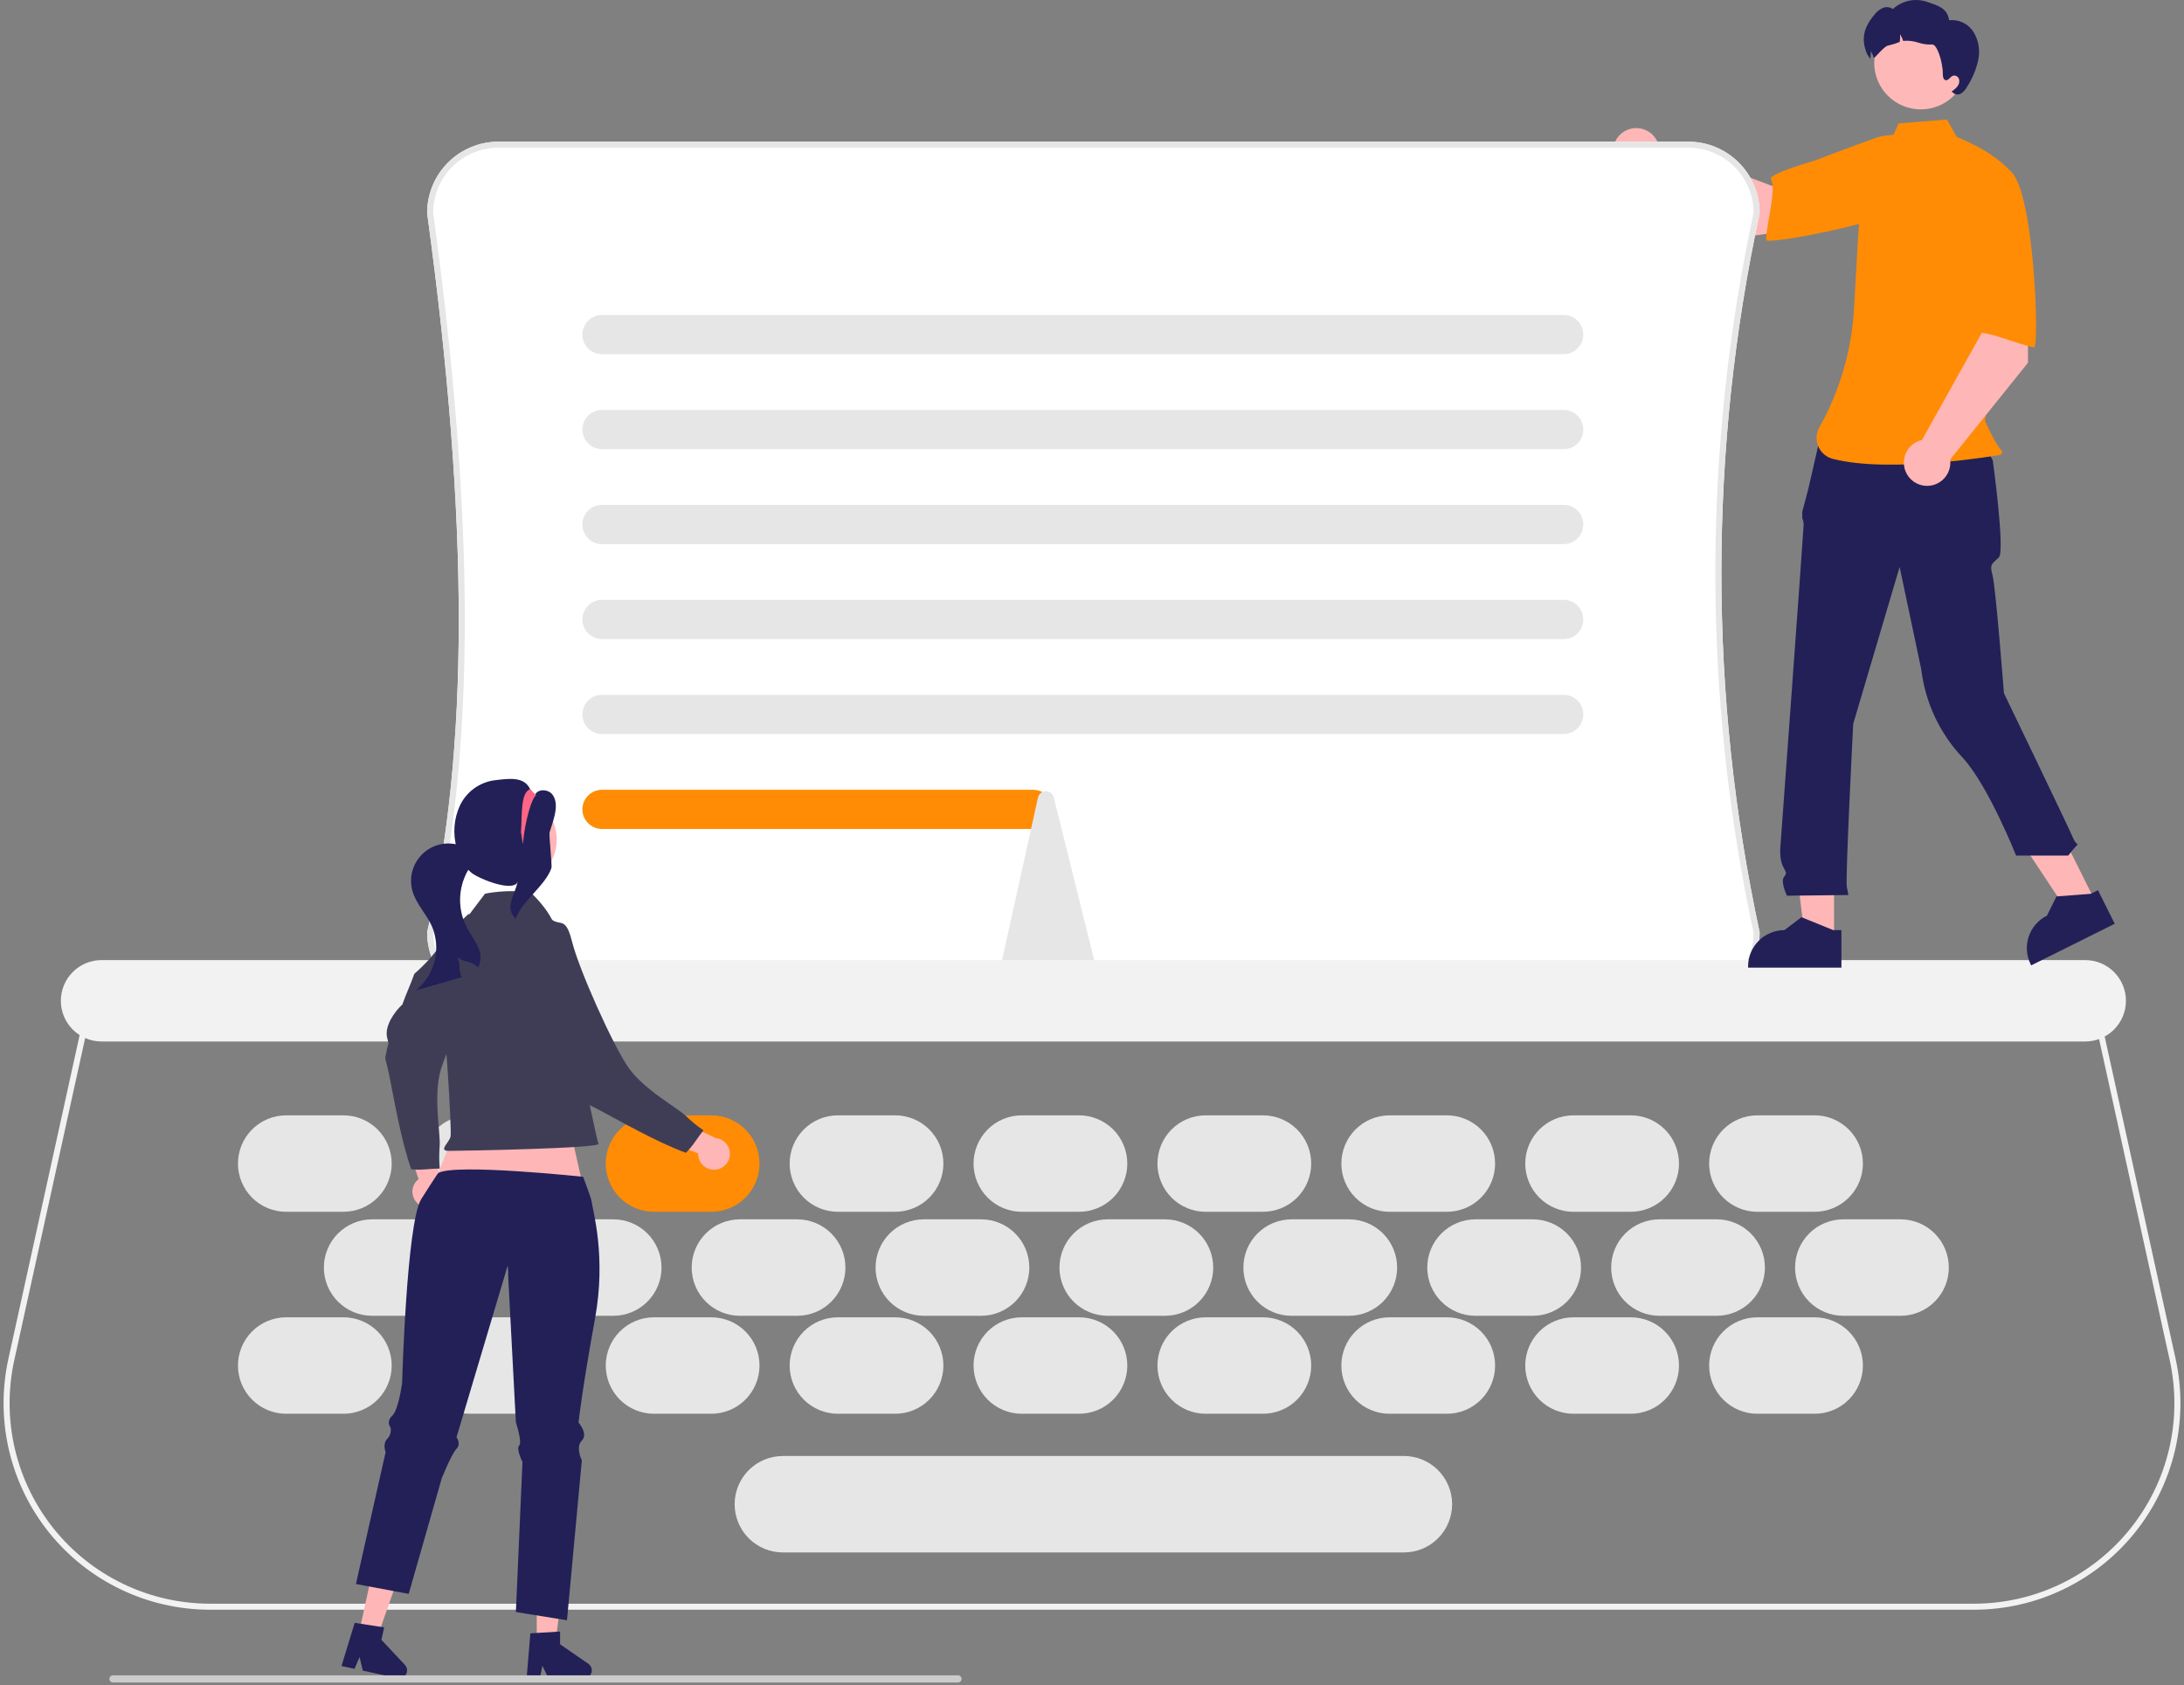 <svg width="311" height="240" viewBox="0 0 311 240" fill="none" xmlns="http://www.w3.org/2000/svg">
<rect x="0" y="0" width="311" height="240" fill="#808080" stroke="none"/>
<g clip-path="url(#clip0_323_536)">
<path d="M281.087 229.246H29.913C25.515 229.246 21.173 228.259 17.207 226.359C13.241 224.459 9.751 221.693 6.996 218.265C4.24 214.837 2.289 210.835 1.285 206.553C0.281 202.271 0.25 197.818 1.195 193.523L12.414 142.528H298.586L309.805 193.523C310.75 197.818 310.719 202.271 309.715 206.553C308.712 210.835 306.76 214.837 304.004 218.265C301.249 221.693 297.759 224.459 293.793 226.359C289.827 228.259 285.485 229.246 281.087 229.246ZM13.104 143.387L2.033 193.708C1.116 197.877 1.146 202.2 2.121 206.357C3.095 210.514 4.99 214.399 7.665 217.727C10.34 221.054 13.728 223.74 17.578 225.585C21.428 227.43 25.644 228.387 29.913 228.387H281.087C285.356 228.387 289.572 227.43 293.422 225.585C297.272 223.74 300.66 221.054 303.335 217.727C306.01 214.399 307.905 210.514 308.88 206.357C309.854 202.2 309.884 197.877 308.967 193.708L297.896 143.387H13.104Z" fill="#F2F2F2"/>
<path d="M249.194 33.648L262.369 31.684L260.288 22.519L252.389 26.497L236.092 20.355C235.86 19.756 235.459 19.237 234.937 18.861C234.415 18.486 233.795 18.271 233.152 18.242C232.51 18.213 231.873 18.372 231.32 18.698C230.766 19.025 230.319 19.506 230.034 20.082C229.749 20.658 229.638 21.305 229.714 21.943C229.79 22.581 230.05 23.184 230.462 23.677C230.875 24.17 231.422 24.533 232.036 24.72C232.651 24.908 233.308 24.912 233.925 24.733L249.194 33.648Z" fill="#FFB6B6"/>
<path d="M275.972 26.796C274.954 30.657 251.482 35.013 251.494 34.178C251.527 31.804 253.036 26.822 252.174 25.529C251.681 24.79 258.319 22.902 258.319 22.902C258.319 22.902 261.982 21.492 266.731 19.771C268.065 19.259 269.506 19.094 270.921 19.289C272.336 19.485 273.679 20.035 274.824 20.889C274.824 20.889 276.991 22.935 275.972 26.796Z" fill="#FF8C04"/>
<path d="M48.91 187.602H40.754C38.932 187.602 37.185 188.326 35.897 189.614C34.609 190.902 33.885 192.649 33.885 194.471C33.885 196.293 34.609 198.04 35.897 199.328C37.185 200.616 38.932 201.34 40.754 201.34H48.91C50.732 201.34 52.479 200.616 53.767 199.328C55.055 198.04 55.779 196.293 55.779 194.471C55.779 192.649 55.055 190.902 53.767 189.614C52.479 188.326 50.732 187.602 48.91 187.602Z" fill="#E6E6E6"/>
<path d="M75.097 187.602H66.941C65.119 187.602 63.372 188.326 62.084 189.614C60.796 190.902 60.072 192.649 60.072 194.471C60.072 196.293 60.796 198.04 62.084 199.328C63.372 200.616 65.119 201.34 66.941 201.34H75.097C76.919 201.34 78.666 200.616 79.954 199.328C81.243 198.04 81.966 196.293 81.966 194.471C81.966 192.649 81.243 190.902 79.954 189.614C78.666 188.326 76.919 187.602 75.097 187.602Z" fill="#E6E6E6"/>
<path d="M101.285 187.602H93.128C91.306 187.602 89.559 188.326 88.271 189.614C86.983 190.902 86.259 192.649 86.259 194.471C86.259 196.293 86.983 198.04 88.271 199.328C89.559 200.616 91.306 201.34 93.128 201.34H101.285C103.106 201.34 104.853 200.616 106.141 199.328C107.43 198.04 108.153 196.293 108.153 194.471C108.153 192.649 107.43 190.902 106.141 189.614C104.853 188.326 103.106 187.602 101.285 187.602Z" fill="#E6E6E6"/>
<path d="M127.472 187.602H119.315C117.493 187.602 115.746 188.326 114.458 189.614C113.17 190.902 112.446 192.649 112.446 194.471C112.446 196.293 113.17 198.04 114.458 199.328C115.746 200.616 117.493 201.34 119.315 201.34H127.472C129.293 201.34 131.04 200.616 132.328 199.328C133.617 198.04 134.34 196.293 134.34 194.471C134.34 192.649 133.617 190.902 132.328 189.614C131.04 188.326 129.293 187.602 127.472 187.602Z" fill="#E6E6E6"/>
<path d="M153.659 187.602H145.502C143.68 187.602 141.933 188.326 140.645 189.614C139.357 190.902 138.633 192.649 138.633 194.471C138.633 196.293 139.357 198.04 140.645 199.328C141.933 200.616 143.68 201.34 145.502 201.34H153.659C155.48 201.34 157.227 200.616 158.516 199.328C159.804 198.04 160.527 196.293 160.527 194.471C160.527 192.649 159.804 190.902 158.516 189.614C157.227 188.326 155.48 187.602 153.659 187.602Z" fill="#E6E6E6"/>
<path d="M179.846 187.602H171.689C169.867 187.602 168.12 188.326 166.832 189.614C165.544 190.902 164.82 192.649 164.82 194.471C164.82 196.293 165.544 198.04 166.832 199.328C168.12 200.616 169.867 201.34 171.689 201.34H179.846C181.667 201.34 183.414 200.616 184.703 199.328C185.991 198.04 186.714 196.293 186.714 194.471C186.714 192.649 185.991 190.902 184.703 189.614C183.414 188.326 181.667 187.602 179.846 187.602Z" fill="#E6E6E6"/>
<path d="M206.033 187.602H197.876C196.054 187.602 194.307 188.326 193.019 189.614C191.731 190.902 191.007 192.649 191.007 194.471C191.007 196.293 191.731 198.04 193.019 199.328C194.307 200.616 196.054 201.34 197.876 201.34H206.033C207.854 201.34 209.601 200.616 210.89 199.328C212.178 198.04 212.901 196.293 212.901 194.471C212.901 192.649 212.178 190.902 210.89 189.614C209.601 188.326 207.854 187.602 206.033 187.602Z" fill="#E6E6E6"/>
<path d="M232.22 187.602H224.063C222.241 187.602 220.494 188.326 219.206 189.614C217.918 190.902 217.194 192.649 217.194 194.471C217.194 196.293 217.918 198.04 219.206 199.328C220.494 200.616 222.241 201.34 224.063 201.34H232.22C234.041 201.34 235.788 200.616 237.077 199.328C238.365 198.04 239.088 196.293 239.088 194.471C239.088 192.649 238.365 190.902 237.077 189.614C235.788 188.326 234.041 187.602 232.22 187.602Z" fill="#E6E6E6"/>
<path d="M258.407 187.602H250.25C248.429 187.602 246.681 188.326 245.393 189.614C244.105 190.902 243.381 192.649 243.381 194.471C243.381 196.293 244.105 198.04 245.393 199.328C246.681 200.616 248.429 201.34 250.25 201.34H258.407C260.229 201.34 261.976 200.616 263.264 199.328C264.552 198.04 265.276 196.293 265.276 194.471C265.276 192.649 264.552 190.902 263.264 189.614C261.976 188.326 260.229 187.602 258.407 187.602Z" fill="#E6E6E6"/>
<path d="M48.91 158.839H40.754C38.932 158.839 37.185 159.563 35.897 160.851C34.609 162.139 33.885 163.887 33.885 165.708C33.885 167.53 34.609 169.277 35.897 170.565C37.185 171.853 38.932 172.577 40.754 172.577H48.91C50.732 172.577 52.479 171.853 53.767 170.565C55.055 169.277 55.779 167.53 55.779 165.708C55.779 163.887 55.055 162.139 53.767 160.851C52.479 159.563 50.732 158.839 48.91 158.839Z" fill="#E6E6E6"/>
<path d="M75.097 158.839H66.941C65.119 158.839 63.372 159.563 62.084 160.851C60.796 162.139 60.072 163.887 60.072 165.708C60.072 167.53 60.796 169.277 62.084 170.565C63.372 171.853 65.119 172.577 66.941 172.577H75.097C76.919 172.577 78.666 171.853 79.954 170.565C81.243 169.277 81.966 167.53 81.966 165.708C81.966 163.887 81.243 162.139 79.954 160.851C78.666 159.563 76.919 158.839 75.097 158.839Z" fill="#E6E6E6"/>
<path d="M101.285 158.839H93.128C91.306 158.839 89.559 159.563 88.271 160.851C86.983 162.139 86.259 163.887 86.259 165.708C86.259 167.53 86.983 169.277 88.271 170.565C89.559 171.853 91.306 172.577 93.128 172.577H101.285C103.106 172.577 104.853 171.853 106.141 170.565C107.43 169.277 108.153 167.53 108.153 165.708C108.153 163.887 107.43 162.139 106.141 160.851C104.853 159.563 103.106 158.839 101.285 158.839Z" fill="#FF8C04"/>
<path d="M127.472 158.839H119.315C117.493 158.839 115.746 159.563 114.458 160.851C113.17 162.139 112.446 163.887 112.446 165.708C112.446 167.53 113.17 169.277 114.458 170.565C115.746 171.853 117.493 172.577 119.315 172.577H127.472C129.293 172.577 131.04 171.853 132.328 170.565C133.617 169.277 134.34 167.53 134.34 165.708C134.34 163.887 133.617 162.139 132.328 160.851C131.04 159.563 129.293 158.839 127.472 158.839Z" fill="#E6E6E6"/>
<path d="M153.659 158.839H145.502C143.68 158.839 141.933 159.563 140.645 160.851C139.357 162.139 138.633 163.887 138.633 165.708C138.633 167.53 139.357 169.277 140.645 170.565C141.933 171.853 143.68 172.577 145.502 172.577H153.659C155.48 172.577 157.227 171.853 158.516 170.565C159.804 169.277 160.527 167.53 160.527 165.708C160.527 163.887 159.804 162.139 158.516 160.851C157.227 159.563 155.48 158.839 153.659 158.839Z" fill="#E6E6E6"/>
<path d="M179.846 158.839H171.689C169.867 158.839 168.12 159.563 166.832 160.851C165.544 162.139 164.82 163.887 164.82 165.708C164.82 167.53 165.544 169.277 166.832 170.565C168.12 171.853 169.867 172.577 171.689 172.577H179.846C181.667 172.577 183.414 171.853 184.703 170.565C185.991 169.277 186.714 167.53 186.714 165.708C186.714 163.887 185.991 162.139 184.703 160.851C183.414 159.563 181.667 158.839 179.846 158.839Z" fill="#E6E6E6"/>
<path d="M206.033 158.839H197.876C196.054 158.839 194.307 159.563 193.019 160.851C191.731 162.139 191.007 163.887 191.007 165.708C191.007 167.53 191.731 169.277 193.019 170.565C194.307 171.853 196.054 172.577 197.876 172.577H206.033C207.854 172.577 209.601 171.853 210.89 170.565C212.178 169.277 212.901 167.53 212.901 165.708C212.901 163.887 212.178 162.139 210.89 160.851C209.601 159.563 207.854 158.839 206.033 158.839Z" fill="#E6E6E6"/>
<path d="M232.22 158.839H224.063C222.241 158.839 220.494 159.563 219.206 160.851C217.918 162.139 217.194 163.887 217.194 165.708C217.194 167.53 217.918 169.277 219.206 170.565C220.494 171.853 222.241 172.577 224.063 172.577H232.22C234.041 172.577 235.788 171.853 237.077 170.565C238.365 169.277 239.088 167.53 239.088 165.708C239.088 163.887 238.365 162.139 237.077 160.851C235.788 159.563 234.041 158.839 232.22 158.839Z" fill="#E6E6E6"/>
<path d="M258.407 158.839H250.25C248.429 158.839 246.681 159.563 245.393 160.851C244.105 162.139 243.381 163.887 243.381 165.708C243.381 167.53 244.105 169.277 245.393 170.565C246.681 171.853 248.429 172.577 250.25 172.577H258.407C260.229 172.577 261.976 171.853 263.264 170.565C264.552 169.277 265.276 167.53 265.276 165.708C265.276 163.887 264.552 162.139 263.264 160.851C261.976 159.563 260.229 158.839 258.407 158.839Z" fill="#E6E6E6"/>
<path d="M61.145 173.65H52.989C51.167 173.65 49.42 174.374 48.132 175.662C46.844 176.95 46.12 178.697 46.12 180.519C46.12 182.341 46.844 184.088 48.132 185.376C49.42 186.664 51.167 187.388 52.989 187.388H61.145C62.967 187.388 64.714 186.664 66.002 185.376C67.29 184.088 68.014 182.341 68.014 180.519C68.014 178.697 67.29 176.95 66.002 175.662C64.714 174.374 62.967 173.65 61.145 173.65Z" fill="#E6E6E6"/>
<path d="M87.332 173.65H79.176C77.354 173.65 75.607 174.374 74.319 175.662C73.031 176.95 72.307 178.697 72.307 180.519C72.307 182.341 73.031 184.088 74.319 185.376C75.607 186.664 77.354 187.388 79.176 187.388H87.332C89.154 187.388 90.901 186.664 92.189 185.376C93.477 184.088 94.201 182.341 94.201 180.519C94.201 178.697 93.477 176.95 92.189 175.662C90.901 174.374 89.154 173.65 87.332 173.65Z" fill="#E6E6E6"/>
<path d="M113.519 173.65H105.363C103.541 173.65 101.794 174.374 100.506 175.662C99.218 176.95 98.494 178.697 98.494 180.519C98.494 182.341 99.218 184.088 100.506 185.376C101.794 186.664 103.541 187.388 105.363 187.388H113.519C115.341 187.388 117.088 186.664 118.376 185.376C119.664 184.088 120.388 182.341 120.388 180.519C120.388 178.697 119.664 176.95 118.376 175.662C117.088 174.374 115.341 173.65 113.519 173.65Z" fill="#E6E6E6"/>
<path d="M139.707 173.65H131.55C129.728 173.65 127.981 174.374 126.693 175.662C125.405 176.95 124.681 178.697 124.681 180.519C124.681 182.341 125.405 184.088 126.693 185.376C127.981 186.664 129.728 187.388 131.55 187.388H139.707C141.528 187.388 143.275 186.664 144.563 185.376C145.852 184.088 146.575 182.341 146.575 180.519C146.575 178.697 145.852 176.95 144.563 175.662C143.275 174.374 141.528 173.65 139.707 173.65Z" fill="#E6E6E6"/>
<path d="M165.894 173.65H157.737C155.915 173.65 154.168 174.374 152.88 175.662C151.592 176.95 150.868 178.697 150.868 180.519C150.868 182.341 151.592 184.088 152.88 185.376C154.168 186.664 155.915 187.388 157.737 187.388H165.894C167.715 187.388 169.462 186.664 170.75 185.376C172.039 184.088 172.762 182.341 172.762 180.519C172.762 178.697 172.039 176.95 170.75 175.662C169.462 174.374 167.715 173.65 165.894 173.65Z" fill="#E6E6E6"/>
<path d="M192.081 173.65H183.924C182.102 173.65 180.355 174.374 179.067 175.662C177.779 176.95 177.055 178.697 177.055 180.519C177.055 182.341 177.779 184.088 179.067 185.376C180.355 186.664 182.102 187.388 183.924 187.388H192.081C193.902 187.388 195.649 186.664 196.937 185.376C198.226 184.088 198.949 182.341 198.949 180.519C198.949 178.697 198.226 176.95 196.937 175.662C195.649 174.374 193.902 173.65 192.081 173.65Z" fill="#E6E6E6"/>
<path d="M218.268 173.65H210.111C208.289 173.65 206.542 174.374 205.254 175.662C203.966 176.95 203.242 178.697 203.242 180.519C203.242 182.341 203.966 184.088 205.254 185.376C206.542 186.664 208.289 187.388 210.111 187.388H218.268C220.089 187.388 221.836 186.664 223.125 185.376C224.413 184.088 225.136 182.341 225.136 180.519C225.136 178.697 224.413 176.95 223.125 175.662C221.836 174.374 220.089 173.65 218.268 173.65Z" fill="#E6E6E6"/>
<path d="M244.455 173.65H236.298C234.476 173.65 232.729 174.374 231.441 175.662C230.153 176.95 229.429 178.697 229.429 180.519C229.429 182.341 230.153 184.088 231.441 185.376C232.729 186.664 234.476 187.388 236.298 187.388H244.455C246.276 187.388 248.023 186.664 249.312 185.376C250.6 184.088 251.323 182.341 251.323 180.519C251.323 178.697 250.6 176.95 249.312 175.662C248.023 174.374 246.276 173.65 244.455 173.65Z" fill="#E6E6E6"/>
<path d="M270.642 173.65H262.485C260.663 173.65 258.916 174.374 257.628 175.662C256.34 176.95 255.616 178.697 255.616 180.519C255.616 182.341 256.34 184.088 257.628 185.376C258.916 186.664 260.663 187.388 262.485 187.388H270.642C272.463 187.388 274.21 186.664 275.499 185.376C276.787 184.088 277.51 182.341 277.51 180.519C277.51 178.697 276.787 176.95 275.499 175.662C274.21 174.374 272.463 173.65 270.642 173.65Z" fill="#E6E6E6"/>
<path d="M240.433 142.956H70.963C68.274 142.952 65.697 141.883 63.796 139.982C61.896 138.082 60.826 135.504 60.823 132.816L60.834 132.719C66.83 106.778 66.828 74.257 60.827 30.374L60.823 30.316C60.826 27.628 61.896 25.051 63.796 23.15C65.697 21.249 68.274 20.18 70.963 20.177H240.433C243.121 20.18 245.698 21.249 247.599 23.15C249.5 25.051 250.569 27.628 250.572 30.316L250.563 30.406C243.311 64.127 243.311 99.005 250.563 132.727L250.572 132.816C250.569 135.505 249.5 138.082 247.599 139.982C245.698 141.883 243.121 142.952 240.433 142.956Z" fill="white"/>
<path d="M240.433 142.956H70.963C68.274 142.952 65.697 141.883 63.796 139.982C61.896 138.082 60.826 135.504 60.823 132.816L60.834 132.719C66.83 106.778 66.828 74.257 60.827 30.374L60.823 30.316C60.826 27.628 61.896 25.051 63.796 23.15C65.697 21.249 68.274 20.18 70.963 20.177H240.433C243.121 20.18 245.698 21.249 247.599 23.15C249.5 25.051 250.569 27.628 250.572 30.316L250.563 30.406C243.311 64.127 243.311 99.005 250.563 132.727L250.572 132.816C250.569 135.505 249.5 138.082 247.599 139.982C245.698 141.883 243.121 142.952 240.433 142.956ZM61.682 132.865C61.698 135.317 62.682 137.663 64.42 139.393C66.159 141.122 68.51 142.094 70.963 142.097H240.433C242.886 142.094 245.238 141.122 246.976 139.391C248.715 137.661 249.699 135.314 249.713 132.861C242.449 99.05 242.449 64.082 249.713 30.271C249.699 27.819 248.715 25.471 246.976 23.741C245.238 22.011 242.886 21.038 240.433 21.035H70.963C68.507 21.038 66.153 22.013 64.413 23.747C62.675 25.48 61.692 27.832 61.682 30.287C67.689 74.234 67.689 106.833 61.682 132.865Z" fill="#E6E6E6"/>
<path d="M222.668 50.442H85.723C84.983 50.442 84.273 50.148 83.749 49.625C83.226 49.102 82.932 48.392 82.932 47.652C82.932 46.912 83.226 46.202 83.749 45.679C84.273 45.155 84.983 44.861 85.723 44.861H222.668C223.408 44.861 224.118 45.155 224.641 45.679C225.164 46.202 225.458 46.912 225.458 47.652C225.458 48.392 225.164 49.102 224.641 49.625C224.118 50.148 223.408 50.442 222.668 50.442Z" fill="#E6E6E6"/>
<path d="M222.668 63.965H85.723C84.983 63.965 84.273 63.671 83.749 63.148C83.226 62.624 82.932 61.915 82.932 61.175C82.932 60.435 83.226 59.725 83.749 59.202C84.273 58.678 84.983 58.384 85.723 58.384H222.668C223.408 58.384 224.118 58.678 224.641 59.202C225.164 59.725 225.458 60.435 225.458 61.175C225.458 61.915 225.164 62.624 224.641 63.148C224.118 63.671 223.408 63.965 222.668 63.965Z" fill="#E6E6E6"/>
<path d="M222.668 77.488H85.723C84.983 77.488 84.273 77.194 83.749 76.671C83.226 76.147 82.932 75.438 82.932 74.698C82.932 73.957 83.226 73.248 83.749 72.724C84.273 72.201 84.983 71.907 85.723 71.907H222.668C223.408 71.907 224.118 72.201 224.641 72.724C225.164 73.248 225.458 73.957 225.458 74.698C225.458 75.438 225.164 76.147 224.641 76.671C224.118 77.194 223.408 77.488 222.668 77.488Z" fill="#E6E6E6"/>
<path d="M222.668 91.011H85.723C84.983 91.011 84.273 90.717 83.749 90.193C83.226 89.67 82.932 88.96 82.932 88.22C82.932 87.48 83.226 86.77 83.749 86.247C84.273 85.724 84.983 85.43 85.723 85.43H222.668C223.408 85.43 224.118 85.724 224.641 86.247C225.164 86.77 225.458 87.48 225.458 88.22C225.458 88.96 225.164 89.67 224.641 90.193C224.118 90.717 223.408 91.011 222.668 91.011Z" fill="#E6E6E6"/>
<path d="M222.668 104.534H85.723C84.983 104.534 84.273 104.24 83.749 103.716C83.226 103.193 82.932 102.483 82.932 101.743C82.932 101.003 83.226 100.293 83.749 99.77C84.273 99.247 84.983 98.953 85.723 98.953H222.668C223.408 98.953 224.118 99.247 224.641 99.77C225.164 100.293 225.458 101.003 225.458 101.743C225.458 102.483 225.164 103.193 224.641 103.716C224.118 104.24 223.408 104.534 222.668 104.534Z" fill="#E6E6E6"/>
<path d="M147.112 118.056H85.723C84.983 118.056 84.273 117.762 83.749 117.239C83.226 116.716 82.932 116.006 82.932 115.266C82.932 114.526 83.226 113.816 83.749 113.293C84.273 112.77 84.983 112.476 85.723 112.476H147.112C147.852 112.476 148.562 112.77 149.085 113.293C149.608 113.816 149.902 114.526 149.902 115.266C149.902 116.006 149.608 116.716 149.085 117.239C148.562 117.762 147.852 118.056 147.112 118.056Z" fill="#FF8C04"/>
<path d="M154.917 139.307H143.617C143.445 139.305 143.276 139.265 143.123 139.189C142.969 139.113 142.834 139.004 142.729 138.869C142.604 138.71 142.516 138.525 142.472 138.329C142.427 138.132 142.427 137.927 142.471 137.73L147.788 113.67C147.831 113.4 147.967 113.154 148.173 112.974C148.38 112.795 148.643 112.694 148.916 112.69C149.189 112.686 149.455 112.779 149.667 112.952C149.878 113.124 150.022 113.367 150.072 113.635L156.055 137.695C156.105 137.894 156.11 138.102 156.068 138.303C156.027 138.504 155.941 138.693 155.816 138.856C155.71 138.995 155.575 139.107 155.419 139.186C155.263 139.264 155.091 139.305 154.917 139.307Z" fill="#E6E6E6"/>
<path d="M296.936 148.322H14.459C12.922 148.322 11.448 147.711 10.361 146.624C9.275 145.537 8.664 144.063 8.664 142.526C8.664 140.989 9.275 139.515 10.361 138.428C11.448 137.341 12.922 136.731 14.459 136.731H296.936C298.473 136.731 299.947 137.341 301.034 138.428C302.121 139.515 302.732 140.989 302.732 142.526C302.732 144.063 302.121 145.537 301.034 146.624C299.947 147.711 298.473 148.322 296.936 148.322Z" fill="#F2F2F2"/>
<path d="M261.165 133.809L257.043 133.808L255.083 117.909L261.166 117.91L261.165 133.809Z" fill="#FFB6B6"/>
<path d="M262.217 137.804L248.926 137.804V137.635C248.926 136.263 249.471 134.948 250.441 133.978C251.411 133.007 252.727 132.462 254.099 132.462L256.527 130.62L261.057 132.463L262.217 132.463L262.217 137.804Z" fill="#222057"/>
<path d="M298.41 128.449L294.721 130.288L285.873 116.933L291.318 114.22L298.41 128.449Z" fill="#FFB6B6"/>
<path d="M301.133 131.556L289.238 137.485L289.163 137.335C288.551 136.107 288.452 134.686 288.887 133.385C289.323 132.084 290.257 131.009 291.485 130.397L292.837 127.665L297.712 127.293L298.751 126.776L301.133 131.556Z" fill="#222057"/>
<path d="M259.339 61.601L282.068 62.396L283.768 65.552C283.768 65.552 285.548 78.465 284.636 79.377C283.725 80.289 283.269 80.289 283.725 81.884C284.18 83.479 285.359 98.722 285.359 98.722C285.359 98.722 294.748 118.197 295.204 119.337C295.66 120.476 296.115 120.021 295.66 120.476C295.256 120.912 294.876 121.368 294.52 121.844H287.091C287.091 121.844 283.092 111.754 279.43 107.851C276.197 104.406 274.15 100.017 273.587 95.326L270.506 80.744L263.897 103.079C263.897 103.079 262.758 125.185 262.986 126.324L263.213 127.464L254.458 127.562C254.458 127.562 253.546 125.641 254.002 124.957C254.458 124.273 254.43 124.46 253.874 123.341C253.318 122.222 253.546 120.326 253.546 120.326C253.546 120.326 256.832 75.503 256.832 74.819C256.849 74.467 256.785 74.116 256.643 73.794V72.866L257.516 69.577L259.339 61.601Z" fill="#222057"/>
<path d="M269.139 20.362C267.66 21.241 266.775 22.857 266.267 24.502C265.326 27.546 264.76 30.694 264.581 33.875L264.044 43.4C263.777 49.547 262.067 55.544 259.053 60.908C258.829 61.316 258.702 61.77 258.68 62.235C258.658 62.7 258.743 63.164 258.927 63.592C259.112 64.019 259.392 64.399 259.745 64.702C260.099 65.005 260.517 65.223 260.967 65.34C269.205 67.502 284.807 64.788 284.807 64.788C284.807 64.788 285.472 64.566 284.807 63.902C284.143 63.237 282.652 59.914 282.652 59.914L284.424 48.273L286.639 24.792C283.981 21.469 278.635 19.51 278.635 19.51L277.253 17.024L270.347 17.576L269.139 20.362Z" fill="#FF8C04"/>
<path d="M273.523 15.579C277.188 15.579 280.158 12.608 280.158 8.944C280.158 5.28 277.188 2.309 273.523 2.309C269.859 2.309 266.888 5.28 266.888 8.944C266.888 12.608 269.859 15.579 273.523 15.579Z" fill="#FFB8B8"/>
<path d="M281.699 8.55C281.402 9.894 280.868 11.175 280.121 12.331C279.922 12.725 279.626 13.062 279.26 13.308C279.075 13.427 278.853 13.477 278.635 13.45C278.417 13.423 278.215 13.32 278.064 13.159L277.903 13.027C278.219 12.832 278.502 12.587 278.74 12.301C278.857 12.158 278.939 11.988 278.978 11.807C279.017 11.625 279.012 11.437 278.964 11.258C278.907 11.081 278.783 10.934 278.619 10.846C278.455 10.759 278.264 10.738 278.085 10.789C277.697 10.941 277.461 11.503 277.054 11.416C276.725 11.345 276.657 10.911 276.657 10.57C276.669 8.789 275.808 6.258 275.141 6.335C274.468 6.372 273.794 6.282 273.154 6.069C272.513 5.856 271.837 5.77 271.163 5.815C271.115 5.821 271.068 5.83 271.017 5.839C270.909 5.501 270.76 5.177 270.574 4.874C270.595 5.239 270.577 5.606 270.521 5.968C269.985 6.189 269.431 6.364 268.865 6.491C268.249 6.577 266.895 8.419 266.832 8.23C266.724 7.892 266.576 7.568 266.39 7.265C266.411 7.63 266.393 7.997 266.336 8.359C266.333 8.374 266.333 8.386 266.33 8.401C266.031 8.003 265.849 7.519 265.951 7.89C264.95 5.624 265.338 4.001 266.913 2.091C267.22 1.681 267.626 1.355 268.094 1.144C268.328 1.041 268.584 1 268.839 1.025C269.093 1.05 269.337 1.141 269.546 1.287C270.189 0.698 270.977 0.292 271.829 0.11C272.682 -0.072 273.567 -0.022 274.394 0.253C276.035 0.824 277.299 1.159 277.55 2.88C278.235 2.805 278.927 2.926 279.546 3.227C280.165 3.529 280.687 3.999 281.05 4.584C281.757 5.777 281.989 7.193 281.699 8.55Z" fill="#222057"/>
<path d="M288.78 51.665L288.79 38.344L279.418 39.044L282.181 47.445L273.692 62.652C273.065 62.792 272.492 63.113 272.044 63.573C271.595 64.034 271.291 64.615 271.167 65.246C271.043 65.877 271.105 66.53 271.346 67.126C271.587 67.722 271.997 68.235 272.524 68.603C273.052 68.97 273.675 69.176 274.317 69.195C274.96 69.215 275.594 69.047 276.143 68.712C276.692 68.377 277.131 67.89 277.408 67.31C277.685 66.729 277.787 66.081 277.701 65.444L288.78 51.665Z" fill="#FFB6B6"/>
<path d="M285.972 24.167C289.64 25.746 290.469 49.604 289.645 49.469C287.302 49.084 282.599 46.853 281.193 47.514C280.389 47.892 279.505 41.048 279.505 41.048C279.505 41.048 278.653 37.216 277.655 32.264C277.347 30.87 277.397 29.42 277.8 28.049C278.203 26.679 278.946 25.433 279.96 24.427C279.96 24.427 282.305 22.587 285.972 24.167Z" fill="#FF8C04"/>
<path d="M59.459 171.371C59.216 171.149 59.024 170.877 58.898 170.574C58.772 170.27 58.714 169.942 58.728 169.614C58.742 169.285 58.827 168.964 58.979 168.672C59.131 168.381 59.344 168.126 59.605 167.926L57.087 160.34L61.098 161.418L62.874 168.456C63.182 168.916 63.309 169.473 63.233 170.022C63.157 170.57 62.882 171.071 62.461 171.431C62.04 171.79 61.502 171.982 60.949 171.971C60.395 171.96 59.865 171.747 59.459 171.371Z" fill="#FFB6B6"/>
<path d="M66.728 130.16C67.393 130.542 71.331 129.596 72.1 129.865C71.675 132.455 73.981 131.483 71.477 134.885C68.974 138.286 63.931 148.484 62.785 152.296C61.64 156.107 62.774 161.479 62.602 163.285C62.519 164.332 62.524 165.384 62.618 166.43C61.265 166.413 59.932 166.693 58.558 166.514C57.093 162.368 56.108 156.467 55.439 153.206C54.77 149.945 54.745 151.324 55.052 149.693C55.359 148.062 55.433 149.247 55.111 147.687C54.789 146.127 56.092 144.167 57.296 143.049C57.816 141.556 58.486 140.163 59.001 138.685C62.768 135.399 63.015 133.501 66.728 130.16Z" fill="#3F3D56"/>
<path d="M101.987 166.563C101.662 166.609 101.33 166.584 101.015 166.488C100.701 166.393 100.411 166.23 100.166 166.01C99.922 165.791 99.728 165.52 99.599 165.217C99.47 164.915 99.409 164.588 99.421 164.259L91.964 161.382L95.346 158.971L101.908 162.072C102.459 162.128 102.97 162.384 103.345 162.791C103.72 163.198 103.932 163.729 103.942 164.282C103.952 164.836 103.758 165.374 103.398 165.794C103.038 166.214 102.536 166.488 101.987 166.563Z" fill="#FFB6B6"/>
<path d="M74.791 134.757C75.509 134.486 77.282 130.845 77.978 130.423C79.708 132.396 80.423 129.999 81.458 134.094C82.492 138.188 87.161 148.563 89.375 151.87C91.59 155.177 96.457 157.716 97.743 158.997C98.498 159.726 99.314 160.39 100.18 160.983C99.307 162.017 98.677 163.224 97.665 164.171C93.533 162.667 88.351 159.677 85.408 158.121C82.465 156.564 83.514 157.46 82.451 156.186C81.386 154.913 82.349 155.609 80.939 154.866C79.53 154.123 78.845 151.871 78.748 150.231C77.925 148.881 77.276 147.478 76.462 146.142C76.319 141.145 75.011 139.747 74.791 134.757Z" fill="#3F3D56"/>
<path d="M80.402 157.29L84.123 173.895L60.278 172.412L66.762 156.104L80.402 157.29Z" fill="#FFB6B6"/>
<path d="M76.431 233.931L79.11 233.93L80.384 223.599H76.431L76.431 233.931Z" fill="#FFB6B6"/>
<path d="M75.524 232.609L79.758 232.356V234.17L83.784 236.951C83.983 237.088 84.132 237.285 84.211 237.514C84.29 237.742 84.294 237.99 84.222 238.22C84.15 238.451 84.006 238.653 83.812 238.796C83.617 238.939 83.382 239.016 83.14 239.016H78.099L77.23 237.222L76.891 239.016H74.99L75.524 232.609Z" fill="#222057"/>
<path d="M51.116 232.598L53.733 233.166L57.169 223.339L53.306 222.501L51.116 232.598Z" fill="#FFB6B6"/>
<path d="M50.51 231.114L54.701 231.765L54.317 233.538L57.661 237.108C57.826 237.285 57.931 237.509 57.959 237.749C57.988 237.989 57.939 238.232 57.82 238.442C57.701 238.652 57.518 238.819 57.297 238.917C57.077 239.016 56.83 239.042 56.594 238.99L51.668 237.922L51.199 235.984L50.487 237.666L48.63 237.263L50.51 231.114Z" fill="#222057"/>
<path d="M84.732 187.781C82.852 198.112 82.382 202.572 82.382 202.572C82.382 202.572 83.792 204.216 82.852 205.156C81.912 206.096 82.852 207.973 82.852 207.973L80.738 230.748L79.037 230.472L74.939 229.813L73.461 229.575L74.401 208.209C74.401 208.209 73.461 206.329 73.931 205.859C74.401 205.39 73.461 202.572 73.461 202.572L72.287 180.267L65.007 204.686C65.007 204.686 65.713 205.626 65.007 206.329C64.303 207.033 62.896 210.556 62.896 210.556L58.567 225.705L58.199 226.991L55.942 226.568L53.484 226.106L53.033 226.022L52.229 225.87L51.712 225.773L51.536 225.741L50.685 225.581L50.943 224.439L51.077 223.838L54.739 207.571L54.823 207.196L54.912 206.799C54.912 206.799 54.443 205.626 55.146 204.92C55.352 204.704 55.502 204.442 55.584 204.156C55.666 203.87 55.677 203.568 55.616 203.276C55.593 203.251 55.572 203.225 55.553 203.197C55.47 203.083 55.413 202.952 55.385 202.814C55.352 202.593 55.378 202.368 55.46 202.161C55.542 201.953 55.678 201.771 55.852 201.633C55.986 201.49 56.099 201.329 56.186 201.155C56.9 199.803 57.26 196.938 57.26 196.938C57.26 196.938 57.895 174.252 59.974 170.787C60.084 170.606 62.292 167.128 62.407 167.057C64.754 165.65 83.04 167.594 83.04 167.594C83.04 167.594 84.148 170.569 84.198 170.879C84.468 172.619 86.325 179.017 84.732 187.781Z" fill="#222057"/>
<path d="M79.175 133.137C79.175 133.137 79.571 131.083 75.769 127.281C73.756 126.61 70.269 127.001 69.059 127.281C63.468 134.661 64.469 133.359 63.014 137.483C62.63 138.41 62.492 139.422 62.615 140.418C63.286 143.773 64.376 160.993 64.152 161.888C63.928 162.783 62.363 163.901 63.928 163.901C65.494 163.901 85.683 163.548 85.236 162.877C84.788 162.206 79.175 133.137 79.175 133.137Z" fill="#3F3D56"/>
<path d="M72.869 125.991C76.411 125.991 79.282 123.12 79.282 119.578C79.282 116.037 76.411 113.166 72.869 113.166C69.328 113.166 66.457 116.037 66.457 119.578C66.457 123.12 69.328 125.991 72.869 125.991Z" fill="#FFB6B6"/>
<path d="M67.436 122.003C67.401 122.781 66.914 123.451 66.538 124.132C65.881 125.347 65.531 126.704 65.517 128.084C65.504 129.465 65.827 130.829 66.459 132.057C66.982 133.049 67.707 133.935 68.122 134.978C68.322 135.419 68.423 135.897 68.419 136.381C68.414 136.865 68.304 137.341 68.096 137.778C66.972 136.696 66.424 137.268 65.147 136.323C65.649 137.73 65.222 137.776 65.725 139.181C63.559 139.8 61.392 140.42 59.224 141.042C60.555 139.961 61.495 138.474 61.9 136.809C62.305 135.143 62.152 133.39 61.466 131.82C60.673 130.12 59.257 128.72 58.741 126.914C58.46 125.937 58.465 124.9 58.756 123.925C59.046 122.951 59.609 122.08 60.379 121.416C61.148 120.751 62.092 120.321 63.098 120.176C64.105 120.031 65.132 120.178 66.057 120.598C66.786 120.39 67.472 121.238 67.436 122.003Z" fill="#222057"/>
<path d="M75.491 112.391C74.629 110.506 72.353 110.89 70.296 111.138C69.269 111.297 68.295 111.704 67.46 112.323C66.626 112.942 65.955 113.756 65.505 114.693C64.626 116.593 64.458 118.745 65.031 120.758C65.339 122.13 66.074 123.368 67.129 124.295C68.216 125.169 73.324 127.235 73.749 125.456C73.217 127.778 71.834 129.099 73.417 130.879C74.237 128.416 77.704 126.077 78.524 123.614C78.647 123.243 78.14 118.886 78.264 118.515C78.524 117.734 78.784 116.951 78.972 116.149C79.208 115.142 79.299 113.987 78.674 113.163C78.048 112.339 76.472 112.307 76.156 113.292" fill="#222057"/>
<path d="M74.458 120.233L74.184 118.488C74.371 116.318 74.067 112.865 75.491 112.391L76.362 113.262C75.811 113.445 74.763 116.691 74.458 120.233Z" fill="#FF6584"/>
<path d="M136.926 239.101C136.926 239.168 136.913 239.235 136.887 239.297C136.861 239.359 136.824 239.415 136.776 239.463C136.729 239.51 136.672 239.548 136.61 239.573C136.548 239.599 136.482 239.612 136.415 239.612H16.087C15.952 239.612 15.822 239.558 15.726 239.462C15.63 239.366 15.576 239.237 15.576 239.101C15.576 238.966 15.63 238.836 15.726 238.74C15.822 238.644 15.952 238.59 16.087 238.59H136.415C136.482 238.59 136.548 238.603 136.61 238.629C136.672 238.654 136.729 238.692 136.776 238.739C136.824 238.787 136.861 238.843 136.887 238.905C136.913 238.967 136.926 239.034 136.926 239.101Z" fill="#CCCCCC"/>
<path d="M199.915 207.352H111.48C109.659 207.352 107.912 208.076 106.623 209.364C105.335 210.652 104.612 212.399 104.612 214.221C104.612 216.042 105.335 217.789 106.623 219.078C107.912 220.366 109.659 221.089 111.48 221.089H199.915C201.737 221.089 203.484 220.366 204.772 219.078C206.06 217.789 206.784 216.042 206.784 214.221C206.784 212.399 206.06 210.652 204.772 209.364C203.484 208.076 201.737 207.352 199.915 207.352Z" fill="#E6E6E6"/>
</g>
<defs>
<clipPath id="clip0_323_536">
<rect width="310" height="239.612" fill="white" transform="translate(0.5)"/>
</clipPath>
</defs>
</svg>
